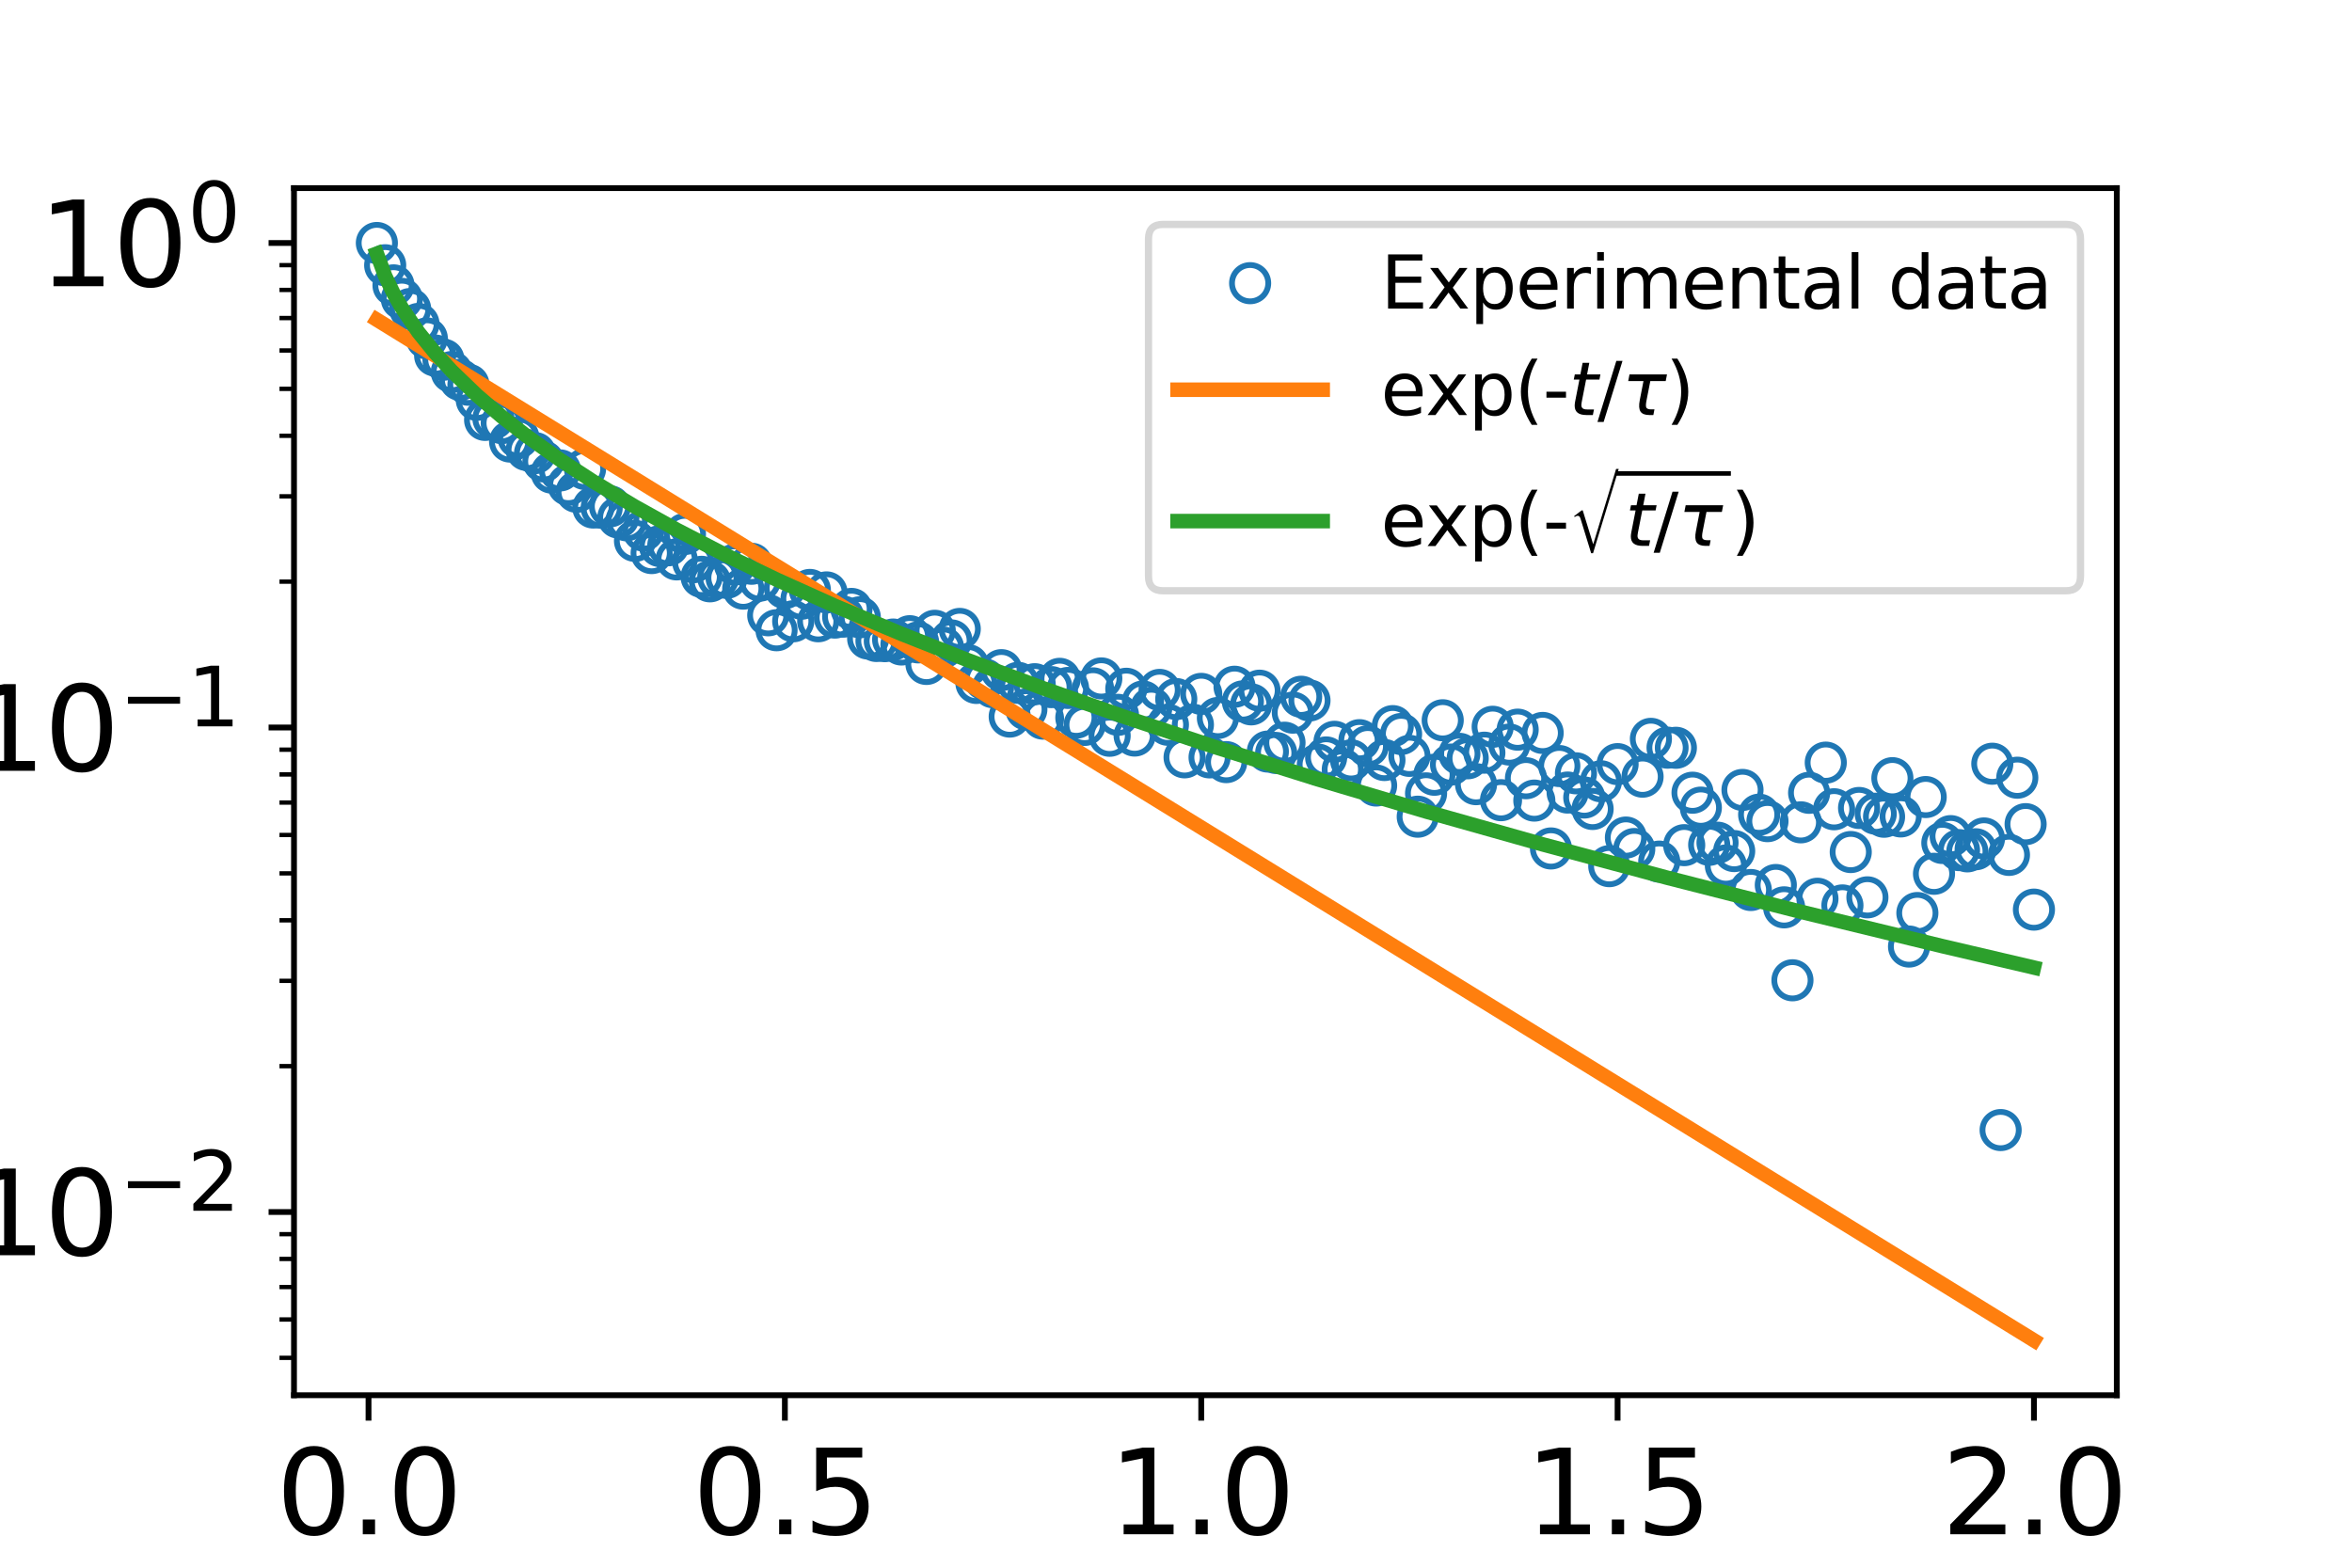 <?xml version="1.0" encoding="utf-8" standalone="no"?>
<!DOCTYPE svg PUBLIC "-//W3C//DTD SVG 1.1//EN"
  "http://www.w3.org/Graphics/SVG/1.1/DTD/svg11.dtd">
<svg xmlns:xlink="http://www.w3.org/1999/xlink" width="324pt" height="216pt" viewBox="0 0 324 216" xmlns="http://www.w3.org/2000/svg" version="1.1">
 <defs>
  <style type="text/css">*{stroke-linejoin: round; stroke-linecap: butt}</style>
 </defs>
 <g id="figure_1">
  <g id="patch_1">
   <path d="M 0 216 
L 324 216 
L 324 0 
L 0 0 
z
" style="fill: #ffffff"/>
  </g>
  <g id="axes_1">
   <g id="patch_2">
    <path d="M 40.5 192.24 
L 291.6 192.24 
L 291.6 25.92 
L 40.5 25.92 
z
" style="fill: #ffffff"/>
   </g>
   <g id="matplotlib.axis_1">
    <g id="xtick_1">
     <g id="line2d_1">
      <defs>
       <path id="m923ef5db85" d="M 0 0 
L 0 3.5 
" style="stroke: #000000; stroke-width: 0.8"/>
      </defs>
      <g>
       <use xlink:href="#m923ef5db85" x="50.767" y="192.24" style="stroke: #000000; stroke-width: 0.8"/>
      </g>
     </g>
     <g id="text_1">
      <!-- 0.0 -->
      <g transform="translate(38.044 211.398)scale(0.16 -0.16)">
       <defs>
        <path id="DejaVuSans-30" d="M 2034 4250 
Q 1547 4250 1301 3770 
Q 1056 3291 1056 2328 
Q 1056 1369 1301 889 
Q 1547 409 2034 409 
Q 2525 409 2770 889 
Q 3016 1369 3016 2328 
Q 3016 3291 2770 3770 
Q 2525 4250 2034 4250 
z
M 2034 4750 
Q 2819 4750 3233 4129 
Q 3647 3509 3647 2328 
Q 3647 1150 3233 529 
Q 2819 -91 2034 -91 
Q 1250 -91 836 529 
Q 422 1150 422 2328 
Q 422 3509 836 4129 
Q 1250 4750 2034 4750 
z
" transform="scale(0.016)"/>
        <path id="DejaVuSans-2e" d="M 684 794 
L 1344 794 
L 1344 0 
L 684 0 
L 684 794 
z
" transform="scale(0.016)"/>
       </defs>
       <use xlink:href="#DejaVuSans-30"/>
       <use xlink:href="#DejaVuSans-2e" x="63.623"/>
       <use xlink:href="#DejaVuSans-30" x="95.41"/>
      </g>
     </g>
    </g>
    <g id="xtick_2">
     <g id="line2d_2">
      <g>
       <use xlink:href="#m923ef5db85" x="108.121" y="192.24" style="stroke: #000000; stroke-width: 0.8"/>
      </g>
     </g>
     <g id="text_2">
      <!-- 0.5 -->
      <g transform="translate(95.399 211.398)scale(0.16 -0.16)">
       <defs>
        <path id="DejaVuSans-35" d="M 691 4666 
L 3169 4666 
L 3169 4134 
L 1269 4134 
L 1269 2991 
Q 1406 3038 1543 3061 
Q 1681 3084 1819 3084 
Q 2600 3084 3056 2656 
Q 3513 2228 3513 1497 
Q 3513 744 3044 326 
Q 2575 -91 1722 -91 
Q 1428 -91 1123 -41 
Q 819 9 494 109 
L 494 744 
Q 775 591 1075 516 
Q 1375 441 1709 441 
Q 2250 441 2565 725 
Q 2881 1009 2881 1497 
Q 2881 1984 2565 2268 
Q 2250 2553 1709 2553 
Q 1456 2553 1204 2497 
Q 953 2441 691 2322 
L 691 4666 
z
" transform="scale(0.016)"/>
       </defs>
       <use xlink:href="#DejaVuSans-30"/>
       <use xlink:href="#DejaVuSans-2e" x="63.623"/>
       <use xlink:href="#DejaVuSans-35" x="95.41"/>
      </g>
     </g>
    </g>
    <g id="xtick_3">
     <g id="line2d_3">
      <g>
       <use xlink:href="#m923ef5db85" x="165.476" y="192.24" style="stroke: #000000; stroke-width: 0.8"/>
      </g>
     </g>
     <g id="text_3">
      <!-- 1.0 -->
      <g transform="translate(152.754 211.398)scale(0.16 -0.16)">
       <defs>
        <path id="DejaVuSans-31" d="M 794 531 
L 1825 531 
L 1825 4091 
L 703 3866 
L 703 4441 
L 1819 4666 
L 2450 4666 
L 2450 531 
L 3481 531 
L 3481 0 
L 794 0 
L 794 531 
z
" transform="scale(0.016)"/>
       </defs>
       <use xlink:href="#DejaVuSans-31"/>
       <use xlink:href="#DejaVuSans-2e" x="63.623"/>
       <use xlink:href="#DejaVuSans-30" x="95.41"/>
      </g>
     </g>
    </g>
    <g id="xtick_4">
     <g id="line2d_4">
      <g>
       <use xlink:href="#m923ef5db85" x="222.831" y="192.24" style="stroke: #000000; stroke-width: 0.8"/>
      </g>
     </g>
     <g id="text_4">
      <!-- 1.5 -->
      <g transform="translate(210.109 211.398)scale(0.16 -0.16)">
       <use xlink:href="#DejaVuSans-31"/>
       <use xlink:href="#DejaVuSans-2e" x="63.623"/>
       <use xlink:href="#DejaVuSans-35" x="95.41"/>
      </g>
     </g>
    </g>
    <g id="xtick_5">
     <g id="line2d_5">
      <g>
       <use xlink:href="#m923ef5db85" x="280.186" y="192.24" style="stroke: #000000; stroke-width: 0.8"/>
      </g>
     </g>
     <g id="text_5">
      <!-- 2.0 -->
      <g transform="translate(267.464 211.398)scale(0.16 -0.16)">
       <defs>
        <path id="DejaVuSans-32" d="M 1228 531 
L 3431 531 
L 3431 0 
L 469 0 
L 469 531 
Q 828 903 1448 1529 
Q 2069 2156 2228 2338 
Q 2531 2678 2651 2914 
Q 2772 3150 2772 3378 
Q 2772 3750 2511 3984 
Q 2250 4219 1831 4219 
Q 1534 4219 1204 4116 
Q 875 4013 500 3803 
L 500 4441 
Q 881 4594 1212 4672 
Q 1544 4750 1819 4750 
Q 2544 4750 2975 4387 
Q 3406 4025 3406 3419 
Q 3406 3131 3298 2873 
Q 3191 2616 2906 2266 
Q 2828 2175 2409 1742 
Q 1991 1309 1228 531 
z
" transform="scale(0.016)"/>
       </defs>
       <use xlink:href="#DejaVuSans-32"/>
       <use xlink:href="#DejaVuSans-2e" x="63.623"/>
       <use xlink:href="#DejaVuSans-30" x="95.41"/>
      </g>
     </g>
    </g>
   </g>
   <g id="matplotlib.axis_2">
    <g id="ytick_1">
     <g id="line2d_6">
      <defs>
       <path id="m3527a85024" d="M 0 0 
L -3.5 0 
" style="stroke: #000000; stroke-width: 0.8"/>
      </defs>
      <g>
       <use xlink:href="#m3527a85024" x="40.5" y="166.993" style="stroke: #000000; stroke-width: 0.8"/>
      </g>
     </g>
     <g id="text_6">
      <!-- $\mathdefault{10^{-2}}$ -->
      <g transform="translate(-4.1 173.071)scale(0.16 -0.16)">
       <defs>
        <path id="DejaVuSans-2212" d="M 678 2272 
L 4684 2272 
L 4684 1741 
L 678 1741 
L 678 2272 
z
" transform="scale(0.016)"/>
       </defs>
       <use xlink:href="#DejaVuSans-31" transform="translate(0 0.766)"/>
       <use xlink:href="#DejaVuSans-30" transform="translate(63.623 0.766)"/>
       <use xlink:href="#DejaVuSans-2212" transform="translate(128.203 39.047)scale(0.7)"/>
       <use xlink:href="#DejaVuSans-32" transform="translate(186.855 39.047)scale(0.7)"/>
      </g>
     </g>
    </g>
    <g id="ytick_2">
     <g id="line2d_7">
      <g>
       <use xlink:href="#m3527a85024" x="40.5" y="100.236" style="stroke: #000000; stroke-width: 0.8"/>
      </g>
     </g>
     <g id="text_7">
      <!-- $\mathdefault{10^{-1}}$ -->
      <g transform="translate(-4.1 106.315)scale(0.16 -0.16)">
       <use xlink:href="#DejaVuSans-31" transform="translate(0 0.684)"/>
       <use xlink:href="#DejaVuSans-30" transform="translate(63.623 0.684)"/>
       <use xlink:href="#DejaVuSans-2212" transform="translate(128.203 38.966)scale(0.7)"/>
       <use xlink:href="#DejaVuSans-31" transform="translate(186.855 38.966)scale(0.7)"/>
      </g>
     </g>
    </g>
    <g id="ytick_3">
     <g id="line2d_8">
      <g>
       <use xlink:href="#m3527a85024" x="40.5" y="33.48" style="stroke: #000000; stroke-width: 0.8"/>
      </g>
     </g>
     <g id="text_8">
      <!-- $\mathdefault{10^{0}}$ -->
      <g transform="translate(5.34 39.559)scale(0.16 -0.16)">
       <use xlink:href="#DejaVuSans-31" transform="translate(0 0.766)"/>
       <use xlink:href="#DejaVuSans-30" transform="translate(63.623 0.766)"/>
       <use xlink:href="#DejaVuSans-30" transform="translate(128.203 39.047)scale(0.7)"/>
      </g>
     </g>
    </g>
    <g id="ytick_4">
     <g id="line2d_9">
      <defs>
       <path id="m0a5db66129" d="M 0 0 
L -2 0 
" style="stroke: #000000; stroke-width: 0.6"/>
      </defs>
      <g>
       <use xlink:href="#m0a5db66129" x="40.5" y="187.088" style="stroke: #000000; stroke-width: 0.6"/>
      </g>
     </g>
    </g>
    <g id="ytick_5">
     <g id="line2d_10">
      <g>
       <use xlink:href="#m0a5db66129" x="40.5" y="181.802" style="stroke: #000000; stroke-width: 0.6"/>
      </g>
     </g>
    </g>
    <g id="ytick_6">
     <g id="line2d_11">
      <g>
       <use xlink:href="#m0a5db66129" x="40.5" y="177.333" style="stroke: #000000; stroke-width: 0.6"/>
      </g>
     </g>
    </g>
    <g id="ytick_7">
     <g id="line2d_12">
      <g>
       <use xlink:href="#m0a5db66129" x="40.5" y="173.462" style="stroke: #000000; stroke-width: 0.6"/>
      </g>
     </g>
    </g>
    <g id="ytick_8">
     <g id="line2d_13">
      <g>
       <use xlink:href="#m0a5db66129" x="40.5" y="170.047" style="stroke: #000000; stroke-width: 0.6"/>
      </g>
     </g>
    </g>
    <g id="ytick_9">
     <g id="line2d_14">
      <g>
       <use xlink:href="#m0a5db66129" x="40.5" y="146.897" style="stroke: #000000; stroke-width: 0.6"/>
      </g>
     </g>
    </g>
    <g id="ytick_10">
     <g id="line2d_15">
      <g>
       <use xlink:href="#m0a5db66129" x="40.5" y="135.142" style="stroke: #000000; stroke-width: 0.6"/>
      </g>
     </g>
    </g>
    <g id="ytick_11">
     <g id="line2d_16">
      <g>
       <use xlink:href="#m0a5db66129" x="40.5" y="126.801" style="stroke: #000000; stroke-width: 0.6"/>
      </g>
     </g>
    </g>
    <g id="ytick_12">
     <g id="line2d_17">
      <g>
       <use xlink:href="#m0a5db66129" x="40.5" y="120.332" style="stroke: #000000; stroke-width: 0.6"/>
      </g>
     </g>
    </g>
    <g id="ytick_13">
     <g id="line2d_18">
      <g>
       <use xlink:href="#m0a5db66129" x="40.5" y="115.046" style="stroke: #000000; stroke-width: 0.6"/>
      </g>
     </g>
    </g>
    <g id="ytick_14">
     <g id="line2d_19">
      <g>
       <use xlink:href="#m0a5db66129" x="40.5" y="110.577" style="stroke: #000000; stroke-width: 0.6"/>
      </g>
     </g>
    </g>
    <g id="ytick_15">
     <g id="line2d_20">
      <g>
       <use xlink:href="#m0a5db66129" x="40.5" y="106.706" style="stroke: #000000; stroke-width: 0.6"/>
      </g>
     </g>
    </g>
    <g id="ytick_16">
     <g id="line2d_21">
      <g>
       <use xlink:href="#m0a5db66129" x="40.5" y="103.291" style="stroke: #000000; stroke-width: 0.6"/>
      </g>
     </g>
    </g>
    <g id="ytick_17">
     <g id="line2d_22">
      <g>
       <use xlink:href="#m0a5db66129" x="40.5" y="80.141" style="stroke: #000000; stroke-width: 0.6"/>
      </g>
     </g>
    </g>
    <g id="ytick_18">
     <g id="line2d_23">
      <g>
       <use xlink:href="#m0a5db66129" x="40.5" y="68.385" style="stroke: #000000; stroke-width: 0.6"/>
      </g>
     </g>
    </g>
    <g id="ytick_19">
     <g id="line2d_24">
      <g>
       <use xlink:href="#m0a5db66129" x="40.5" y="60.045" style="stroke: #000000; stroke-width: 0.6"/>
      </g>
     </g>
    </g>
    <g id="ytick_20">
     <g id="line2d_25">
      <g>
       <use xlink:href="#m0a5db66129" x="40.5" y="53.576" style="stroke: #000000; stroke-width: 0.6"/>
      </g>
     </g>
    </g>
    <g id="ytick_21">
     <g id="line2d_26">
      <g>
       <use xlink:href="#m0a5db66129" x="40.5" y="48.29" style="stroke: #000000; stroke-width: 0.6"/>
      </g>
     </g>
    </g>
    <g id="ytick_22">
     <g id="line2d_27">
      <g>
       <use xlink:href="#m0a5db66129" x="40.5" y="43.821" style="stroke: #000000; stroke-width: 0.6"/>
      </g>
     </g>
    </g>
    <g id="ytick_23">
     <g id="line2d_28">
      <g>
       <use xlink:href="#m0a5db66129" x="40.5" y="39.949" style="stroke: #000000; stroke-width: 0.6"/>
      </g>
     </g>
    </g>
    <g id="ytick_24">
     <g id="line2d_29">
      <g>
       <use xlink:href="#m0a5db66129" x="40.5" y="36.535" style="stroke: #000000; stroke-width: 0.6"/>
      </g>
     </g>
    </g>
   </g>
   <g id="line2d_30">
    <defs>
     <path id="m2220919457" d="M 0 2.5 
C 0.663 2.5 1.299 2.237 1.768 1.768 
C 2.237 1.299 2.5 0.663 2.5 0 
C 2.5 -0.663 2.237 -1.299 1.768 -1.768 
C 1.299 -2.237 0.663 -2.5 0 -2.5 
C -0.663 -2.5 -1.299 -2.237 -1.768 -1.768 
C -2.237 -1.299 -2.5 -0.663 -2.5 0 
C -2.5 0.663 -2.237 1.299 -1.768 1.768 
C -1.299 2.237 -0.663 2.5 0 2.5 
z
" style="stroke: #1f77b4; stroke-width: 0.8"/>
    </defs>
    <g clip-path="url(#pd4706e4801)">
     <use xlink:href="#m2220919457" x="51.914" y="33.48" style="fill-opacity: 0; stroke: #1f77b4; stroke-width: 0.8"/>
     <use xlink:href="#m2220919457" x="53.061" y="36.55" style="fill-opacity: 0; stroke: #1f77b4; stroke-width: 0.8"/>
     <use xlink:href="#m2220919457" x="54.208" y="39.32" style="fill-opacity: 0; stroke: #1f77b4; stroke-width: 0.8"/>
     <use xlink:href="#m2220919457" x="55.355" y="41.176" style="fill-opacity: 0; stroke: #1f77b4; stroke-width: 0.8"/>
     <use xlink:href="#m2220919457" x="56.502" y="42.577" style="fill-opacity: 0; stroke: #1f77b4; stroke-width: 0.8"/>
     <use xlink:href="#m2220919457" x="57.649" y="44.631" style="fill-opacity: 0; stroke: #1f77b4; stroke-width: 0.8"/>
     <use xlink:href="#m2220919457" x="58.796" y="46.629" style="fill-opacity: 0; stroke: #1f77b4; stroke-width: 0.8"/>
     <use xlink:href="#m2220919457" x="59.943" y="48.988" style="fill-opacity: 0; stroke: #1f77b4; stroke-width: 0.8"/>
     <use xlink:href="#m2220919457" x="61.09" y="49.562" style="fill-opacity: 0; stroke: #1f77b4; stroke-width: 0.8"/>
     <use xlink:href="#m2220919457" x="62.238" y="51.258" style="fill-opacity: 0; stroke: #1f77b4; stroke-width: 0.8"/>
     <use xlink:href="#m2220919457" x="63.385" y="52.334" style="fill-opacity: 0; stroke: #1f77b4; stroke-width: 0.8"/>
     <use xlink:href="#m2220919457" x="64.532" y="53.014" style="fill-opacity: 0; stroke: #1f77b4; stroke-width: 0.8"/>
     <use xlink:href="#m2220919457" x="65.679" y="55.093" style="fill-opacity: 0; stroke: #1f77b4; stroke-width: 0.8"/>
     <use xlink:href="#m2220919457" x="66.826" y="57.856" style="fill-opacity: 0; stroke: #1f77b4; stroke-width: 0.8"/>
     <use xlink:href="#m2220919457" x="67.973" y="57.662" style="fill-opacity: 0; stroke: #1f77b4; stroke-width: 0.8"/>
     <use xlink:href="#m2220919457" x="69.12" y="58.297" style="fill-opacity: 0; stroke: #1f77b4; stroke-width: 0.8"/>
     <use xlink:href="#m2220919457" x="70.267" y="60.839" style="fill-opacity: 0; stroke: #1f77b4; stroke-width: 0.8"/>
     <use xlink:href="#m2220919457" x="71.414" y="60.284" style="fill-opacity: 0; stroke: #1f77b4; stroke-width: 0.8"/>
     <use xlink:href="#m2220919457" x="72.561" y="61.997" style="fill-opacity: 0; stroke: #1f77b4; stroke-width: 0.8"/>
     <use xlink:href="#m2220919457" x="73.709" y="62.43" style="fill-opacity: 0; stroke: #1f77b4; stroke-width: 0.8"/>
     <use xlink:href="#m2220919457" x="74.856" y="63.572" style="fill-opacity: 0; stroke: #1f77b4; stroke-width: 0.8"/>
     <use xlink:href="#m2220919457" x="76.003" y="65.116" style="fill-opacity: 0; stroke: #1f77b4; stroke-width: 0.8"/>
     <use xlink:href="#m2220919457" x="77.15" y="64.815" style="fill-opacity: 0; stroke: #1f77b4; stroke-width: 0.8"/>
     <use xlink:href="#m2220919457" x="78.297" y="66.816" style="fill-opacity: 0; stroke: #1f77b4; stroke-width: 0.8"/>
     <use xlink:href="#m2220919457" x="79.444" y="67.766" style="fill-opacity: 0; stroke: #1f77b4; stroke-width: 0.8"/>
     <use xlink:href="#m2220919457" x="80.591" y="64.616" style="fill-opacity: 0; stroke: #1f77b4; stroke-width: 0.8"/>
     <use xlink:href="#m2220919457" x="81.738" y="69.928" style="fill-opacity: 0; stroke: #1f77b4; stroke-width: 0.8"/>
     <use xlink:href="#m2220919457" x="82.885" y="69.965" style="fill-opacity: 0; stroke: #1f77b4; stroke-width: 0.8"/>
     <use xlink:href="#m2220919457" x="84.032" y="69.764" style="fill-opacity: 0; stroke: #1f77b4; stroke-width: 0.8"/>
     <use xlink:href="#m2220919457" x="85.18" y="71.303" style="fill-opacity: 0; stroke: #1f77b4; stroke-width: 0.8"/>
     <use xlink:href="#m2220919457" x="86.327" y="71.69" style="fill-opacity: 0; stroke: #1f77b4; stroke-width: 0.8"/>
     <use xlink:href="#m2220919457" x="87.474" y="74.525" style="fill-opacity: 0; stroke: #1f77b4; stroke-width: 0.8"/>
     <use xlink:href="#m2220919457" x="88.621" y="73.095" style="fill-opacity: 0; stroke: #1f77b4; stroke-width: 0.8"/>
     <use xlink:href="#m2220919457" x="89.768" y="76.204" style="fill-opacity: 0; stroke: #1f77b4; stroke-width: 0.8"/>
     <use xlink:href="#m2220919457" x="90.915" y="75.238" style="fill-opacity: 0; stroke: #1f77b4; stroke-width: 0.8"/>
     <use xlink:href="#m2220919457" x="92.062" y="75.132" style="fill-opacity: 0; stroke: #1f77b4; stroke-width: 0.8"/>
     <use xlink:href="#m2220919457" x="93.209" y="77.074" style="fill-opacity: 0; stroke: #1f77b4; stroke-width: 0.8"/>
     <use xlink:href="#m2220919457" x="94.356" y="73.57" style="fill-opacity: 0; stroke: #1f77b4; stroke-width: 0.8"/>
     <use xlink:href="#m2220919457" x="95.503" y="77.465" style="fill-opacity: 0; stroke: #1f77b4; stroke-width: 0.8"/>
     <use xlink:href="#m2220919457" x="96.651" y="79.476" style="fill-opacity: 0; stroke: #1f77b4; stroke-width: 0.8"/>
     <use xlink:href="#m2220919457" x="97.798" y="80.095" style="fill-opacity: 0; stroke: #1f77b4; stroke-width: 0.8"/>
     <use xlink:href="#m2220919457" x="98.945" y="79.582" style="fill-opacity: 0; stroke: #1f77b4; stroke-width: 0.8"/>
     <use xlink:href="#m2220919457" x="100.092" y="79.62" style="fill-opacity: 0; stroke: #1f77b4; stroke-width: 0.8"/>
     <use xlink:href="#m2220919457" x="101.239" y="77.78" style="fill-opacity: 0; stroke: #1f77b4; stroke-width: 0.8"/>
     <use xlink:href="#m2220919457" x="102.386" y="81.104" style="fill-opacity: 0; stroke: #1f77b4; stroke-width: 0.8"/>
     <use xlink:href="#m2220919457" x="103.533" y="77.676" style="fill-opacity: 0; stroke: #1f77b4; stroke-width: 0.8"/>
     <use xlink:href="#m2220919457" x="104.68" y="79.998" style="fill-opacity: 0; stroke: #1f77b4; stroke-width: 0.8"/>
     <use xlink:href="#m2220919457" x="105.827" y="84.776" style="fill-opacity: 0; stroke: #1f77b4; stroke-width: 0.8"/>
     <use xlink:href="#m2220919457" x="106.974" y="86.835" style="fill-opacity: 0; stroke: #1f77b4; stroke-width: 0.8"/>
     <use xlink:href="#m2220919457" x="108.121" y="81.031" style="fill-opacity: 0; stroke: #1f77b4; stroke-width: 0.8"/>
     <use xlink:href="#m2220919457" x="109.269" y="85.601" style="fill-opacity: 0; stroke: #1f77b4; stroke-width: 0.8"/>
     <use xlink:href="#m2220919457" x="110.416" y="82.491" style="fill-opacity: 0; stroke: #1f77b4; stroke-width: 0.8"/>
     <use xlink:href="#m2220919457" x="111.563" y="81.283" style="fill-opacity: 0; stroke: #1f77b4; stroke-width: 0.8"/>
     <use xlink:href="#m2220919457" x="112.71" y="85.599" style="fill-opacity: 0; stroke: #1f77b4; stroke-width: 0.8"/>
     <use xlink:href="#m2220919457" x="113.857" y="81.624" style="fill-opacity: 0; stroke: #1f77b4; stroke-width: 0.8"/>
     <use xlink:href="#m2220919457" x="115.004" y="85.093" style="fill-opacity: 0; stroke: #1f77b4; stroke-width: 0.8"/>
     <use xlink:href="#m2220919457" x="116.151" y="84.965" style="fill-opacity: 0; stroke: #1f77b4; stroke-width: 0.8"/>
     <use xlink:href="#m2220919457" x="117.298" y="83.899" style="fill-opacity: 0; stroke: #1f77b4; stroke-width: 0.8"/>
     <use xlink:href="#m2220919457" x="118.445" y="85.054" style="fill-opacity: 0; stroke: #1f77b4; stroke-width: 0.8"/>
     <use xlink:href="#m2220919457" x="119.592" y="87.981" style="fill-opacity: 0; stroke: #1f77b4; stroke-width: 0.8"/>
     <use xlink:href="#m2220919457" x="120.74" y="88.318" style="fill-opacity: 0; stroke: #1f77b4; stroke-width: 0.8"/>
     <use xlink:href="#m2220919457" x="121.887" y="88.342" style="fill-opacity: 0; stroke: #1f77b4; stroke-width: 0.8"/>
     <use xlink:href="#m2220919457" x="123.034" y="88.118" style="fill-opacity: 0; stroke: #1f77b4; stroke-width: 0.8"/>
     <use xlink:href="#m2220919457" x="124.181" y="88.799" style="fill-opacity: 0; stroke: #1f77b4; stroke-width: 0.8"/>
     <use xlink:href="#m2220919457" x="125.328" y="87.658" style="fill-opacity: 0; stroke: #1f77b4; stroke-width: 0.8"/>
     <use xlink:href="#m2220919457" x="126.475" y="88.51" style="fill-opacity: 0; stroke: #1f77b4; stroke-width: 0.8"/>
     <use xlink:href="#m2220919457" x="127.622" y="91.479" style="fill-opacity: 0; stroke: #1f77b4; stroke-width: 0.8"/>
     <use xlink:href="#m2220919457" x="128.769" y="86.911" style="fill-opacity: 0; stroke: #1f77b4; stroke-width: 0.8"/>
     <use xlink:href="#m2220919457" x="129.916" y="89.222" style="fill-opacity: 0; stroke: #1f77b4; stroke-width: 0.8"/>
     <use xlink:href="#m2220919457" x="131.063" y="88.242" style="fill-opacity: 0; stroke: #1f77b4; stroke-width: 0.8"/>
     <use xlink:href="#m2220919457" x="132.211" y="86.654" style="fill-opacity: 0; stroke: #1f77b4; stroke-width: 0.8"/>
     <use xlink:href="#m2220919457" x="133.358" y="91.653" style="fill-opacity: 0; stroke: #1f77b4; stroke-width: 0.8"/>
     <use xlink:href="#m2220919457" x="134.505" y="94.098" style="fill-opacity: 0; stroke: #1f77b4; stroke-width: 0.8"/>
     <use xlink:href="#m2220919457" x="135.652" y="93.616" style="fill-opacity: 0; stroke: #1f77b4; stroke-width: 0.8"/>
     <use xlink:href="#m2220919457" x="136.799" y="94.689" style="fill-opacity: 0; stroke: #1f77b4; stroke-width: 0.8"/>
     <use xlink:href="#m2220919457" x="137.946" y="92.336" style="fill-opacity: 0; stroke: #1f77b4; stroke-width: 0.8"/>
     <use xlink:href="#m2220919457" x="139.093" y="98.734" style="fill-opacity: 0; stroke: #1f77b4; stroke-width: 0.8"/>
     <use xlink:href="#m2220919457" x="140.24" y="94.084" style="fill-opacity: 0; stroke: #1f77b4; stroke-width: 0.8"/>
     <use xlink:href="#m2220919457" x="141.387" y="97.737" style="fill-opacity: 0; stroke: #1f77b4; stroke-width: 0.8"/>
     <use xlink:href="#m2220919457" x="142.534" y="94.272" style="fill-opacity: 0; stroke: #1f77b4; stroke-width: 0.8"/>
     <use xlink:href="#m2220919457" x="143.682" y="99.015" style="fill-opacity: 0; stroke: #1f77b4; stroke-width: 0.8"/>
     <use xlink:href="#m2220919457" x="144.829" y="94.672" style="fill-opacity: 0; stroke: #1f77b4; stroke-width: 0.8"/>
     <use xlink:href="#m2220919457" x="145.976" y="93.532" style="fill-opacity: 0; stroke: #1f77b4; stroke-width: 0.8"/>
     <use xlink:href="#m2220919457" x="147.123" y="94.787" style="fill-opacity: 0; stroke: #1f77b4; stroke-width: 0.8"/>
     <use xlink:href="#m2220919457" x="148.27" y="98.881" style="fill-opacity: 0; stroke: #1f77b4; stroke-width: 0.8"/>
     <use xlink:href="#m2220919457" x="149.417" y="99.879" style="fill-opacity: 0; stroke: #1f77b4; stroke-width: 0.8"/>
     <use xlink:href="#m2220919457" x="150.564" y="94.846" style="fill-opacity: 0; stroke: #1f77b4; stroke-width: 0.8"/>
     <use xlink:href="#m2220919457" x="151.711" y="93.475" style="fill-opacity: 0; stroke: #1f77b4; stroke-width: 0.8"/>
     <use xlink:href="#m2220919457" x="152.858" y="101.376" style="fill-opacity: 0; stroke: #1f77b4; stroke-width: 0.8"/>
     <use xlink:href="#m2220919457" x="154.005" y="98.493" style="fill-opacity: 0; stroke: #1f77b4; stroke-width: 0.8"/>
     <use xlink:href="#m2220919457" x="155.153" y="94.902" style="fill-opacity: 0; stroke: #1f77b4; stroke-width: 0.8"/>
     <use xlink:href="#m2220919457" x="156.3" y="101.346" style="fill-opacity: 0; stroke: #1f77b4; stroke-width: 0.8"/>
     <use xlink:href="#m2220919457" x="157.447" y="96.656" style="fill-opacity: 0; stroke: #1f77b4; stroke-width: 0.8"/>
     <use xlink:href="#m2220919457" x="158.594" y="97.536" style="fill-opacity: 0; stroke: #1f77b4; stroke-width: 0.8"/>
     <use xlink:href="#m2220919457" x="159.741" y="95.057" style="fill-opacity: 0; stroke: #1f77b4; stroke-width: 0.8"/>
     <use xlink:href="#m2220919457" x="160.888" y="99.861" style="fill-opacity: 0; stroke: #1f77b4; stroke-width: 0.8"/>
     <use xlink:href="#m2220919457" x="162.035" y="96.318" style="fill-opacity: 0; stroke: #1f77b4; stroke-width: 0.8"/>
     <use xlink:href="#m2220919457" x="163.182" y="104.348" style="fill-opacity: 0; stroke: #1f77b4; stroke-width: 0.8"/>
     <use xlink:href="#m2220919457" x="164.329" y="99.856" style="fill-opacity: 0; stroke: #1f77b4; stroke-width: 0.8"/>
     <use xlink:href="#m2220919457" x="165.476" y="95.605" style="fill-opacity: 0; stroke: #1f77b4; stroke-width: 0.8"/>
     <use xlink:href="#m2220919457" x="166.624" y="104.355" style="fill-opacity: 0; stroke: #1f77b4; stroke-width: 0.8"/>
     <use xlink:href="#m2220919457" x="167.771" y="98.927" style="fill-opacity: 0; stroke: #1f77b4; stroke-width: 0.8"/>
     <use xlink:href="#m2220919457" x="168.918" y="105.006" style="fill-opacity: 0; stroke: #1f77b4; stroke-width: 0.8"/>
     <use xlink:href="#m2220919457" x="170.065" y="94.621" style="fill-opacity: 0; stroke: #1f77b4; stroke-width: 0.8"/>
     <use xlink:href="#m2220919457" x="171.212" y="96.638" style="fill-opacity: 0; stroke: #1f77b4; stroke-width: 0.8"/>
     <use xlink:href="#m2220919457" x="172.359" y="97.05" style="fill-opacity: 0; stroke: #1f77b4; stroke-width: 0.8"/>
     <use xlink:href="#m2220919457" x="173.506" y="95.165" style="fill-opacity: 0; stroke: #1f77b4; stroke-width: 0.8"/>
     <use xlink:href="#m2220919457" x="174.653" y="103.553" style="fill-opacity: 0; stroke: #1f77b4; stroke-width: 0.8"/>
     <use xlink:href="#m2220919457" x="175.8" y="103.75" style="fill-opacity: 0; stroke: #1f77b4; stroke-width: 0.8"/>
     <use xlink:href="#m2220919457" x="176.947" y="102.333" style="fill-opacity: 0; stroke: #1f77b4; stroke-width: 0.8"/>
     <use xlink:href="#m2220919457" x="178.095" y="98.19" style="fill-opacity: 0; stroke: #1f77b4; stroke-width: 0.8"/>
     <use xlink:href="#m2220919457" x="179.242" y="96.001" style="fill-opacity: 0; stroke: #1f77b4; stroke-width: 0.8"/>
     <use xlink:href="#m2220919457" x="180.389" y="96.513" style="fill-opacity: 0; stroke: #1f77b4; stroke-width: 0.8"/>
     <use xlink:href="#m2220919457" x="181.536" y="105.341" style="fill-opacity: 0; stroke: #1f77b4; stroke-width: 0.8"/>
     <use xlink:href="#m2220919457" x="182.683" y="104.362" style="fill-opacity: 0; stroke: #1f77b4; stroke-width: 0.8"/>
     <use xlink:href="#m2220919457" x="183.83" y="102.207" style="fill-opacity: 0; stroke: #1f77b4; stroke-width: 0.8"/>
     <use xlink:href="#m2220919457" x="184.977" y="106.013" style="fill-opacity: 0; stroke: #1f77b4; stroke-width: 0.8"/>
     <use xlink:href="#m2220919457" x="186.124" y="104.759" style="fill-opacity: 0; stroke: #1f77b4; stroke-width: 0.8"/>
     <use xlink:href="#m2220919457" x="187.271" y="101.983" style="fill-opacity: 0; stroke: #1f77b4; stroke-width: 0.8"/>
     <use xlink:href="#m2220919457" x="188.418" y="102.817" style="fill-opacity: 0; stroke: #1f77b4; stroke-width: 0.8"/>
     <use xlink:href="#m2220919457" x="189.566" y="108.232" style="fill-opacity: 0; stroke: #1f77b4; stroke-width: 0.8"/>
     <use xlink:href="#m2220919457" x="190.713" y="104.718" style="fill-opacity: 0; stroke: #1f77b4; stroke-width: 0.8"/>
     <use xlink:href="#m2220919457" x="191.86" y="100.048" style="fill-opacity: 0; stroke: #1f77b4; stroke-width: 0.8"/>
     <use xlink:href="#m2220919457" x="193.007" y="101.133" style="fill-opacity: 0; stroke: #1f77b4; stroke-width: 0.8"/>
     <use xlink:href="#m2220919457" x="194.154" y="104.145" style="fill-opacity: 0; stroke: #1f77b4; stroke-width: 0.8"/>
     <use xlink:href="#m2220919457" x="195.301" y="112.527" style="fill-opacity: 0; stroke: #1f77b4; stroke-width: 0.8"/>
     <use xlink:href="#m2220919457" x="196.448" y="109.313" style="fill-opacity: 0; stroke: #1f77b4; stroke-width: 0.8"/>
     <use xlink:href="#m2220919457" x="197.595" y="106.747" style="fill-opacity: 0; stroke: #1f77b4; stroke-width: 0.8"/>
     <use xlink:href="#m2220919457" x="198.742" y="99.241" style="fill-opacity: 0; stroke: #1f77b4; stroke-width: 0.8"/>
     <use xlink:href="#m2220919457" x="199.889" y="105.345" style="fill-opacity: 0; stroke: #1f77b4; stroke-width: 0.8"/>
     <use xlink:href="#m2220919457" x="201.037" y="103.864" style="fill-opacity: 0; stroke: #1f77b4; stroke-width: 0.8"/>
     <use xlink:href="#m2220919457" x="202.184" y="104.479" style="fill-opacity: 0; stroke: #1f77b4; stroke-width: 0.8"/>
     <use xlink:href="#m2220919457" x="203.331" y="108.045" style="fill-opacity: 0; stroke: #1f77b4; stroke-width: 0.8"/>
     <use xlink:href="#m2220919457" x="204.478" y="103.707" style="fill-opacity: 0; stroke: #1f77b4; stroke-width: 0.8"/>
     <use xlink:href="#m2220919457" x="205.625" y="100.138" style="fill-opacity: 0; stroke: #1f77b4; stroke-width: 0.8"/>
     <use xlink:href="#m2220919457" x="206.772" y="110.253" style="fill-opacity: 0; stroke: #1f77b4; stroke-width: 0.8"/>
     <use xlink:href="#m2220919457" x="207.919" y="102.588" style="fill-opacity: 0; stroke: #1f77b4; stroke-width: 0.8"/>
     <use xlink:href="#m2220919457" x="209.066" y="100.534" style="fill-opacity: 0; stroke: #1f77b4; stroke-width: 0.8"/>
     <use xlink:href="#m2220919457" x="210.213" y="107.225" style="fill-opacity: 0; stroke: #1f77b4; stroke-width: 0.8"/>
     <use xlink:href="#m2220919457" x="211.36" y="110.307" style="fill-opacity: 0; stroke: #1f77b4; stroke-width: 0.8"/>
     <use xlink:href="#m2220919457" x="212.508" y="100.987" style="fill-opacity: 0; stroke: #1f77b4; stroke-width: 0.8"/>
     <use xlink:href="#m2220919457" x="213.655" y="116.902" style="fill-opacity: 0; stroke: #1f77b4; stroke-width: 0.8"/>
     <use xlink:href="#m2220919457" x="214.802" y="105.55" style="fill-opacity: 0; stroke: #1f77b4; stroke-width: 0.8"/>
     <use xlink:href="#m2220919457" x="215.949" y="109.2" style="fill-opacity: 0; stroke: #1f77b4; stroke-width: 0.8"/>
     <use xlink:href="#m2220919457" x="217.096" y="106.55" style="fill-opacity: 0; stroke: #1f77b4; stroke-width: 0.8"/>
     <use xlink:href="#m2220919457" x="218.243" y="109.884" style="fill-opacity: 0; stroke: #1f77b4; stroke-width: 0.8"/>
     <use xlink:href="#m2220919457" x="219.39" y="111.462" style="fill-opacity: 0; stroke: #1f77b4; stroke-width: 0.8"/>
     <use xlink:href="#m2220919457" x="220.537" y="107.65" style="fill-opacity: 0; stroke: #1f77b4; stroke-width: 0.8"/>
     <use xlink:href="#m2220919457" x="221.684" y="119.341" style="fill-opacity: 0; stroke: #1f77b4; stroke-width: 0.8"/>
     <use xlink:href="#m2220919457" x="222.831" y="105.284" style="fill-opacity: 0; stroke: #1f77b4; stroke-width: 0.8"/>
     <use xlink:href="#m2220919457" x="223.979" y="115.4" style="fill-opacity: 0; stroke: #1f77b4; stroke-width: 0.8"/>
     <use xlink:href="#m2220919457" x="225.126" y="116.98" style="fill-opacity: 0; stroke: #1f77b4; stroke-width: 0.8"/>
     <use xlink:href="#m2220919457" x="226.273" y="107.012" style="fill-opacity: 0; stroke: #1f77b4; stroke-width: 0.8"/>
     <use xlink:href="#m2220919457" x="227.42" y="101.801" style="fill-opacity: 0; stroke: #1f77b4; stroke-width: 0.8"/>
     <use xlink:href="#m2220919457" x="228.567" y="118.717" style="fill-opacity: 0; stroke: #1f77b4; stroke-width: 0.8"/>
     <use xlink:href="#m2220919457" x="229.714" y="103.015" style="fill-opacity: 0; stroke: #1f77b4; stroke-width: 0.8"/>
     <use xlink:href="#m2220919457" x="230.861" y="103.032" style="fill-opacity: 0; stroke: #1f77b4; stroke-width: 0.8"/>
     <use xlink:href="#m2220919457" x="232.008" y="116.449" style="fill-opacity: 0; stroke: #1f77b4; stroke-width: 0.8"/>
     <use xlink:href="#m2220919457" x="233.155" y="109.222" style="fill-opacity: 0; stroke: #1f77b4; stroke-width: 0.8"/>
     <use xlink:href="#m2220919457" x="234.302" y="111.276" style="fill-opacity: 0; stroke: #1f77b4; stroke-width: 0.8"/>
     <use xlink:href="#m2220919457" x="235.449" y="116.402" style="fill-opacity: 0; stroke: #1f77b4; stroke-width: 0.8"/>
     <use xlink:href="#m2220919457" x="236.597" y="116.109" style="fill-opacity: 0; stroke: #1f77b4; stroke-width: 0.8"/>
     <use xlink:href="#m2220919457" x="237.744" y="119.251" style="fill-opacity: 0; stroke: #1f77b4; stroke-width: 0.8"/>
     <use xlink:href="#m2220919457" x="238.891" y="117.263" style="fill-opacity: 0; stroke: #1f77b4; stroke-width: 0.8"/>
     <use xlink:href="#m2220919457" x="240.038" y="108.839" style="fill-opacity: 0; stroke: #1f77b4; stroke-width: 0.8"/>
     <use xlink:href="#m2220919457" x="241.185" y="122.628" style="fill-opacity: 0; stroke: #1f77b4; stroke-width: 0.8"/>
     <use xlink:href="#m2220919457" x="242.332" y="112.246" style="fill-opacity: 0; stroke: #1f77b4; stroke-width: 0.8"/>
     <use xlink:href="#m2220919457" x="243.479" y="113.14" style="fill-opacity: 0; stroke: #1f77b4; stroke-width: 0.8"/>
     <use xlink:href="#m2220919457" x="244.626" y="121.94" style="fill-opacity: 0; stroke: #1f77b4; stroke-width: 0.8"/>
     <use xlink:href="#m2220919457" x="245.773" y="125.017" style="fill-opacity: 0; stroke: #1f77b4; stroke-width: 0.8"/>
     <use xlink:href="#m2220919457" x="246.92" y="135.067" style="fill-opacity: 0; stroke: #1f77b4; stroke-width: 0.8"/>
     <use xlink:href="#m2220919457" x="248.068" y="113.303" style="fill-opacity: 0; stroke: #1f77b4; stroke-width: 0.8"/>
     <use xlink:href="#m2220919457" x="249.215" y="109.235" style="fill-opacity: 0; stroke: #1f77b4; stroke-width: 0.8"/>
     <use xlink:href="#m2220919457" x="250.362" y="123.832" style="fill-opacity: 0; stroke: #1f77b4; stroke-width: 0.8"/>
     <use xlink:href="#m2220919457" x="251.509" y="105.077" style="fill-opacity: 0; stroke: #1f77b4; stroke-width: 0.8"/>
     <use xlink:href="#m2220919457" x="252.656" y="111.502" style="fill-opacity: 0; stroke: #1f77b4; stroke-width: 0.8"/>
     <use xlink:href="#m2220919457" x="253.803" y="124.753" style="fill-opacity: 0; stroke: #1f77b4; stroke-width: 0.8"/>
     <use xlink:href="#m2220919457" x="254.95" y="117.396" style="fill-opacity: 0; stroke: #1f77b4; stroke-width: 0.8"/>
     <use xlink:href="#m2220919457" x="256.097" y="111.325" style="fill-opacity: 0; stroke: #1f77b4; stroke-width: 0.8"/>
     <use xlink:href="#m2220919457" x="257.244" y="123.639" style="fill-opacity: 0; stroke: #1f77b4; stroke-width: 0.8"/>
     <use xlink:href="#m2220919457" x="258.391" y="112.114" style="fill-opacity: 0; stroke: #1f77b4; stroke-width: 0.8"/>
     <use xlink:href="#m2220919457" x="259.539" y="112.532" style="fill-opacity: 0; stroke: #1f77b4; stroke-width: 0.8"/>
     <use xlink:href="#m2220919457" x="260.686" y="107.218" style="fill-opacity: 0; stroke: #1f77b4; stroke-width: 0.8"/>
     <use xlink:href="#m2220919457" x="261.833" y="112.49" style="fill-opacity: 0; stroke: #1f77b4; stroke-width: 0.8"/>
     <use xlink:href="#m2220919457" x="262.98" y="130.419" style="fill-opacity: 0; stroke: #1f77b4; stroke-width: 0.8"/>
     <use xlink:href="#m2220919457" x="264.127" y="125.798" style="fill-opacity: 0; stroke: #1f77b4; stroke-width: 0.8"/>
     <use xlink:href="#m2220919457" x="265.274" y="109.821" style="fill-opacity: 0; stroke: #1f77b4; stroke-width: 0.8"/>
     <use xlink:href="#m2220919457" x="266.421" y="120.392" style="fill-opacity: 0; stroke: #1f77b4; stroke-width: 0.8"/>
     <use xlink:href="#m2220919457" x="267.568" y="116.145" style="fill-opacity: 0; stroke: #1f77b4; stroke-width: 0.8"/>
     <use xlink:href="#m2220919457" x="268.715" y="115.205" style="fill-opacity: 0; stroke: #1f77b4; stroke-width: 0.8"/>
     <use xlink:href="#m2220919457" x="269.862" y="117.13" style="fill-opacity: 0; stroke: #1f77b4; stroke-width: 0.8"/>
     <use xlink:href="#m2220919457" x="271.01" y="117.303" style="fill-opacity: 0; stroke: #1f77b4; stroke-width: 0.8"/>
     <use xlink:href="#m2220919457" x="272.157" y="117.012" style="fill-opacity: 0; stroke: #1f77b4; stroke-width: 0.8"/>
     <use xlink:href="#m2220919457" x="273.304" y="115.524" style="fill-opacity: 0; stroke: #1f77b4; stroke-width: 0.8"/>
     <use xlink:href="#m2220919457" x="274.451" y="105.228" style="fill-opacity: 0; stroke: #1f77b4; stroke-width: 0.8"/>
     <use xlink:href="#m2220919457" x="275.598" y="155.703" style="fill-opacity: 0; stroke: #1f77b4; stroke-width: 0.8"/>
     <use xlink:href="#m2220919457" x="276.745" y="117.79" style="fill-opacity: 0; stroke: #1f77b4; stroke-width: 0.8"/>
     <use xlink:href="#m2220919457" x="277.892" y="107.155" style="fill-opacity: 0; stroke: #1f77b4; stroke-width: 0.8"/>
     <use xlink:href="#m2220919457" x="279.039" y="113.554" style="fill-opacity: 0; stroke: #1f77b4; stroke-width: 0.8"/>
     <use xlink:href="#m2220919457" x="280.186" y="125.329" style="fill-opacity: 0; stroke: #1f77b4; stroke-width: 0.8"/>
    </g>
   </g>
   <g id="line2d_31">
    <path d="M 51.914 44.059 
L 280.186 184.68 
L 280.186 184.68 
" clip-path="url(#pd4706e4801)" style="fill: none; stroke: #ff7f0e; stroke-width: 2; stroke-linecap: square"/>
   </g>
   <g id="line2d_32">
    <path d="M 51.914 34.944 
L 53.061 38.045 
L 54.208 40.424 
L 55.355 42.429 
L 57.649 45.794 
L 59.943 48.63 
L 62.238 51.129 
L 65.679 54.447 
L 69.12 57.4 
L 72.561 60.086 
L 77.15 63.357 
L 81.738 66.353 
L 87.474 69.801 
L 93.209 72.989 
L 100.092 76.542 
L 106.974 79.855 
L 115.004 83.473 
L 124.181 87.34 
L 133.358 90.973 
L 143.682 94.825 
L 155.153 98.863 
L 167.771 103.055 
L 181.536 107.379 
L 196.448 111.812 
L 212.508 116.34 
L 229.714 120.948 
L 248.068 125.626 
L 267.568 130.363 
L 280.186 133.315 
L 280.186 133.315 
" clip-path="url(#pd4706e4801)" style="fill: none; stroke: #2ca02c; stroke-width: 2; stroke-linecap: square"/>
   </g>
   <g id="patch_3">
    <path d="M 40.5 192.24 
L 40.5 25.92 
" style="fill: none; stroke: #000000; stroke-width: 0.8; stroke-linejoin: miter; stroke-linecap: square"/>
   </g>
   <g id="patch_4">
    <path d="M 291.6 192.24 
L 291.6 25.92 
" style="fill: none; stroke: #000000; stroke-width: 0.8; stroke-linejoin: miter; stroke-linecap: square"/>
   </g>
   <g id="patch_5">
    <path d="M 40.5 192.24 
L 291.6 192.24 
" style="fill: none; stroke: #000000; stroke-width: 0.8; stroke-linejoin: miter; stroke-linecap: square"/>
   </g>
   <g id="patch_6">
    <path d="M 40.5 25.92 
L 291.6 25.92 
" style="fill: none; stroke: #000000; stroke-width: 0.8; stroke-linejoin: miter; stroke-linecap: square"/>
   </g>
   <g id="legend_1">
    <g id="patch_7">
     <path d="M 160.211 81.398 
L 284.6 81.398 
Q 286.6 81.398 286.6 79.398 
L 286.6 32.92 
Q 286.6 30.92 284.6 30.92 
L 160.211 30.92 
Q 158.211 30.92 158.211 32.92 
L 158.211 79.398 
Q 158.211 81.398 160.211 81.398 
z
" style="fill: #ffffff; opacity: 0.8; stroke: #cccccc; stroke-linejoin: miter"/>
    </g>
    <g id="line2d_33">
     <g>
      <use xlink:href="#m2220919457" x="172.211" y="39.018" style="fill-opacity: 0; stroke: #1f77b4; stroke-width: 0.8"/>
     </g>
    </g>
    <g id="text_9">
     <!-- Experimental data -->
     <g transform="translate(190.211 42.518)scale(0.1 -0.1)">
      <defs>
       <path id="DejaVuSans-45" d="M 628 4666 
L 3578 4666 
L 3578 4134 
L 1259 4134 
L 1259 2753 
L 3481 2753 
L 3481 2222 
L 1259 2222 
L 1259 531 
L 3634 531 
L 3634 0 
L 628 0 
L 628 4666 
z
" transform="scale(0.016)"/>
       <path id="DejaVuSans-78" d="M 3513 3500 
L 2247 1797 
L 3578 0 
L 2900 0 
L 1881 1375 
L 863 0 
L 184 0 
L 1544 1831 
L 300 3500 
L 978 3500 
L 1906 2253 
L 2834 3500 
L 3513 3500 
z
" transform="scale(0.016)"/>
       <path id="DejaVuSans-70" d="M 1159 525 
L 1159 -1331 
L 581 -1331 
L 581 3500 
L 1159 3500 
L 1159 2969 
Q 1341 3281 1617 3432 
Q 1894 3584 2278 3584 
Q 2916 3584 3314 3078 
Q 3713 2572 3713 1747 
Q 3713 922 3314 415 
Q 2916 -91 2278 -91 
Q 1894 -91 1617 61 
Q 1341 213 1159 525 
z
M 3116 1747 
Q 3116 2381 2855 2742 
Q 2594 3103 2138 3103 
Q 1681 3103 1420 2742 
Q 1159 2381 1159 1747 
Q 1159 1113 1420 752 
Q 1681 391 2138 391 
Q 2594 391 2855 752 
Q 3116 1113 3116 1747 
z
" transform="scale(0.016)"/>
       <path id="DejaVuSans-65" d="M 3597 1894 
L 3597 1613 
L 953 1613 
Q 991 1019 1311 708 
Q 1631 397 2203 397 
Q 2534 397 2845 478 
Q 3156 559 3463 722 
L 3463 178 
Q 3153 47 2828 -22 
Q 2503 -91 2169 -91 
Q 1331 -91 842 396 
Q 353 884 353 1716 
Q 353 2575 817 3079 
Q 1281 3584 2069 3584 
Q 2775 3584 3186 3129 
Q 3597 2675 3597 1894 
z
M 3022 2063 
Q 3016 2534 2758 2815 
Q 2500 3097 2075 3097 
Q 1594 3097 1305 2825 
Q 1016 2553 972 2059 
L 3022 2063 
z
" transform="scale(0.016)"/>
       <path id="DejaVuSans-72" d="M 2631 2963 
Q 2534 3019 2420 3045 
Q 2306 3072 2169 3072 
Q 1681 3072 1420 2755 
Q 1159 2438 1159 1844 
L 1159 0 
L 581 0 
L 581 3500 
L 1159 3500 
L 1159 2956 
Q 1341 3275 1631 3429 
Q 1922 3584 2338 3584 
Q 2397 3584 2469 3576 
Q 2541 3569 2628 3553 
L 2631 2963 
z
" transform="scale(0.016)"/>
       <path id="DejaVuSans-69" d="M 603 3500 
L 1178 3500 
L 1178 0 
L 603 0 
L 603 3500 
z
M 603 4863 
L 1178 4863 
L 1178 4134 
L 603 4134 
L 603 4863 
z
" transform="scale(0.016)"/>
       <path id="DejaVuSans-6d" d="M 3328 2828 
Q 3544 3216 3844 3400 
Q 4144 3584 4550 3584 
Q 5097 3584 5394 3201 
Q 5691 2819 5691 2113 
L 5691 0 
L 5113 0 
L 5113 2094 
Q 5113 2597 4934 2840 
Q 4756 3084 4391 3084 
Q 3944 3084 3684 2787 
Q 3425 2491 3425 1978 
L 3425 0 
L 2847 0 
L 2847 2094 
Q 2847 2600 2669 2842 
Q 2491 3084 2119 3084 
Q 1678 3084 1418 2786 
Q 1159 2488 1159 1978 
L 1159 0 
L 581 0 
L 581 3500 
L 1159 3500 
L 1159 2956 
Q 1356 3278 1631 3431 
Q 1906 3584 2284 3584 
Q 2666 3584 2933 3390 
Q 3200 3197 3328 2828 
z
" transform="scale(0.016)"/>
       <path id="DejaVuSans-6e" d="M 3513 2113 
L 3513 0 
L 2938 0 
L 2938 2094 
Q 2938 2591 2744 2837 
Q 2550 3084 2163 3084 
Q 1697 3084 1428 2787 
Q 1159 2491 1159 1978 
L 1159 0 
L 581 0 
L 581 3500 
L 1159 3500 
L 1159 2956 
Q 1366 3272 1645 3428 
Q 1925 3584 2291 3584 
Q 2894 3584 3203 3211 
Q 3513 2838 3513 2113 
z
" transform="scale(0.016)"/>
       <path id="DejaVuSans-74" d="M 1172 4494 
L 1172 3500 
L 2356 3500 
L 2356 3053 
L 1172 3053 
L 1172 1153 
Q 1172 725 1289 603 
Q 1406 481 1766 481 
L 2356 481 
L 2356 0 
L 1766 0 
Q 1100 0 847 248 
Q 594 497 594 1153 
L 594 3053 
L 172 3053 
L 172 3500 
L 594 3500 
L 594 4494 
L 1172 4494 
z
" transform="scale(0.016)"/>
       <path id="DejaVuSans-61" d="M 2194 1759 
Q 1497 1759 1228 1600 
Q 959 1441 959 1056 
Q 959 750 1161 570 
Q 1363 391 1709 391 
Q 2188 391 2477 730 
Q 2766 1069 2766 1631 
L 2766 1759 
L 2194 1759 
z
M 3341 1997 
L 3341 0 
L 2766 0 
L 2766 531 
Q 2569 213 2275 61 
Q 1981 -91 1556 -91 
Q 1019 -91 701 211 
Q 384 513 384 1019 
Q 384 1609 779 1909 
Q 1175 2209 1959 2209 
L 2766 2209 
L 2766 2266 
Q 2766 2663 2505 2880 
Q 2244 3097 1772 3097 
Q 1472 3097 1187 3025 
Q 903 2953 641 2809 
L 641 3341 
Q 956 3463 1253 3523 
Q 1550 3584 1831 3584 
Q 2591 3584 2966 3190 
Q 3341 2797 3341 1997 
z
" transform="scale(0.016)"/>
       <path id="DejaVuSans-6c" d="M 603 4863 
L 1178 4863 
L 1178 0 
L 603 0 
L 603 4863 
z
" transform="scale(0.016)"/>
       <path id="DejaVuSans-20" transform="scale(0.016)"/>
       <path id="DejaVuSans-64" d="M 2906 2969 
L 2906 4863 
L 3481 4863 
L 3481 0 
L 2906 0 
L 2906 525 
Q 2725 213 2448 61 
Q 2172 -91 1784 -91 
Q 1150 -91 751 415 
Q 353 922 353 1747 
Q 353 2572 751 3078 
Q 1150 3584 1784 3584 
Q 2172 3584 2448 3432 
Q 2725 3281 2906 2969 
z
M 947 1747 
Q 947 1113 1208 752 
Q 1469 391 1925 391 
Q 2381 391 2643 752 
Q 2906 1113 2906 1747 
Q 2906 2381 2643 2742 
Q 2381 3103 1925 3103 
Q 1469 3103 1208 2742 
Q 947 2381 947 1747 
z
" transform="scale(0.016)"/>
      </defs>
      <use xlink:href="#DejaVuSans-45"/>
      <use xlink:href="#DejaVuSans-78" x="63.184"/>
      <use xlink:href="#DejaVuSans-70" x="122.363"/>
      <use xlink:href="#DejaVuSans-65" x="185.84"/>
      <use xlink:href="#DejaVuSans-72" x="247.363"/>
      <use xlink:href="#DejaVuSans-69" x="288.477"/>
      <use xlink:href="#DejaVuSans-6d" x="316.26"/>
      <use xlink:href="#DejaVuSans-65" x="413.672"/>
      <use xlink:href="#DejaVuSans-6e" x="475.195"/>
      <use xlink:href="#DejaVuSans-74" x="538.574"/>
      <use xlink:href="#DejaVuSans-61" x="577.783"/>
      <use xlink:href="#DejaVuSans-6c" x="639.062"/>
      <use xlink:href="#DejaVuSans-20" x="666.846"/>
      <use xlink:href="#DejaVuSans-64" x="698.633"/>
      <use xlink:href="#DejaVuSans-61" x="762.109"/>
      <use xlink:href="#DejaVuSans-74" x="823.389"/>
      <use xlink:href="#DejaVuSans-61" x="862.598"/>
     </g>
    </g>
    <g id="line2d_34">
     <path d="M 162.211 53.698 
L 172.211 53.698 
L 182.211 53.698 
" style="fill: none; stroke: #ff7f0e; stroke-width: 2; stroke-linecap: square"/>
    </g>
    <g id="text_10">
     <!-- exp(-$t/\tau$) -->
     <g transform="translate(190.211 57.198)scale(0.1 -0.1)">
      <defs>
       <path id="DejaVuSans-28" d="M 1984 4856 
Q 1566 4138 1362 3434 
Q 1159 2731 1159 2009 
Q 1159 1288 1364 580 
Q 1569 -128 1984 -844 
L 1484 -844 
Q 1016 -109 783 600 
Q 550 1309 550 2009 
Q 550 2706 781 3412 
Q 1013 4119 1484 4856 
L 1984 4856 
z
" transform="scale(0.016)"/>
       <path id="DejaVuSans-2d" d="M 313 2009 
L 1997 2009 
L 1997 1497 
L 313 1497 
L 313 2009 
z
" transform="scale(0.016)"/>
       <path id="DejaVuSans-Oblique-74" d="M 2706 3500 
L 2619 3053 
L 1472 3053 
L 1100 1153 
Q 1081 1047 1072 975 
Q 1063 903 1063 863 
Q 1063 663 1183 572 
Q 1303 481 1569 481 
L 2150 481 
L 2053 0 
L 1503 0 
Q 991 0 739 200 
Q 488 400 488 806 
Q 488 878 497 964 
Q 506 1050 525 1153 
L 897 3053 
L 409 3053 
L 500 3500 
L 978 3500 
L 1172 4494 
L 1747 4494 
L 1556 3500 
L 2706 3500 
z
" transform="scale(0.016)"/>
       <path id="DejaVuSans-2f" d="M 1625 4666 
L 2156 4666 
L 531 -594 
L 0 -594 
L 1625 4666 
z
" transform="scale(0.016)"/>
       <path id="DejaVuSans-Oblique-3c4" d="M 2103 638 
Q 2188 488 2525 488 
L 2800 488 
L 2706 0 
L 2363 0 
Q 1800 0 1600 300 
Q 1403 606 1534 1269 
L 1856 2925 
L 541 2925 
L 653 3500 
L 3881 3500 
L 3769 2925 
L 2444 2925 
L 2113 1234 
Q 2025 781 2103 638 
z
" transform="scale(0.016)"/>
       <path id="DejaVuSans-29" d="M 513 4856 
L 1013 4856 
Q 1481 4119 1714 3412 
Q 1947 2706 1947 2009 
Q 1947 1309 1714 600 
Q 1481 -109 1013 -844 
L 513 -844 
Q 928 -128 1133 580 
Q 1338 1288 1338 2009 
Q 1338 2731 1133 3434 
Q 928 4138 513 4856 
z
" transform="scale(0.016)"/>
      </defs>
      <use xlink:href="#DejaVuSans-65" transform="translate(0 0.125)"/>
      <use xlink:href="#DejaVuSans-78" transform="translate(61.523 0.125)"/>
      <use xlink:href="#DejaVuSans-70" transform="translate(120.703 0.125)"/>
      <use xlink:href="#DejaVuSans-28" transform="translate(184.18 0.125)"/>
      <use xlink:href="#DejaVuSans-2d" transform="translate(223.193 0.125)"/>
      <use xlink:href="#DejaVuSans-Oblique-74" transform="translate(259.277 0.125)"/>
      <use xlink:href="#DejaVuSans-2f" transform="translate(298.486 0.125)"/>
      <use xlink:href="#DejaVuSans-Oblique-3c4" transform="translate(332.178 0.125)"/>
      <use xlink:href="#DejaVuSans-29" transform="translate(392.383 0.125)"/>
     </g>
    </g>
    <g id="line2d_35">
     <path d="M 162.211 71.798 
L 172.211 71.798 
L 182.211 71.798 
" style="fill: none; stroke: #2ca02c; stroke-width: 2; stroke-linecap: square"/>
    </g>
    <g id="text_11">
     <!-- exp(-$\sqrt{t/\tau}$) -->
     <g transform="translate(190.211 75.298)scale(0.1 -0.1)">
      <defs>
       <path id="STIXSizeOneSym-Regular-221a" d="M 6970 9933 
L 3373 -1888 
L 3104 -1888 
L 1626 2918 
Q 1555 3149 1465 3251 
Q 1376 3354 1229 3354 
Q 1011 3354 794 3181 
L 717 3309 
L 1766 4115 
L 1926 4115 
L 3379 -602 
L 3405 -602 
L 6605 9933 
L 6970 9933 
z
" transform="scale(0.016)"/>
      </defs>
      <use xlink:href="#DejaVuSans-65" transform="translate(0 0.609)"/>
      <use xlink:href="#DejaVuSans-78" transform="translate(61.523 0.609)"/>
      <use xlink:href="#DejaVuSans-70" transform="translate(120.703 0.609)"/>
      <use xlink:href="#DejaVuSans-28" transform="translate(184.18 0.609)"/>
      <use xlink:href="#DejaVuSans-2d" transform="translate(223.193 0.609)"/>
      <use xlink:href="#STIXSizeOneSym-Regular-221a" transform="translate(259.277 9.328)scale(0.614)"/>
      <use xlink:href="#DejaVuSans-Oblique-74" transform="translate(336.651 0.844)"/>
      <use xlink:href="#DejaVuSans-2f" transform="translate(375.86 0.844)"/>
      <use xlink:href="#DejaVuSans-Oblique-3c4" transform="translate(409.551 0.844)"/>
      <use xlink:href="#DejaVuSans-29" transform="translate(482.256 0.609)"/>
      <path d="M 324.151 97.5 
L 324.151 103.75 
L 482.256 103.75 
L 482.256 97.5 
L 324.151 97.5 
z
"/>
     </g>
    </g>
   </g>
  </g>
 </g>
 <defs>
  <clipPath id="pd4706e4801">
   <rect x="40.5" y="25.92" width="251.1" height="166.32"/>
  </clipPath>
 </defs>
</svg>

